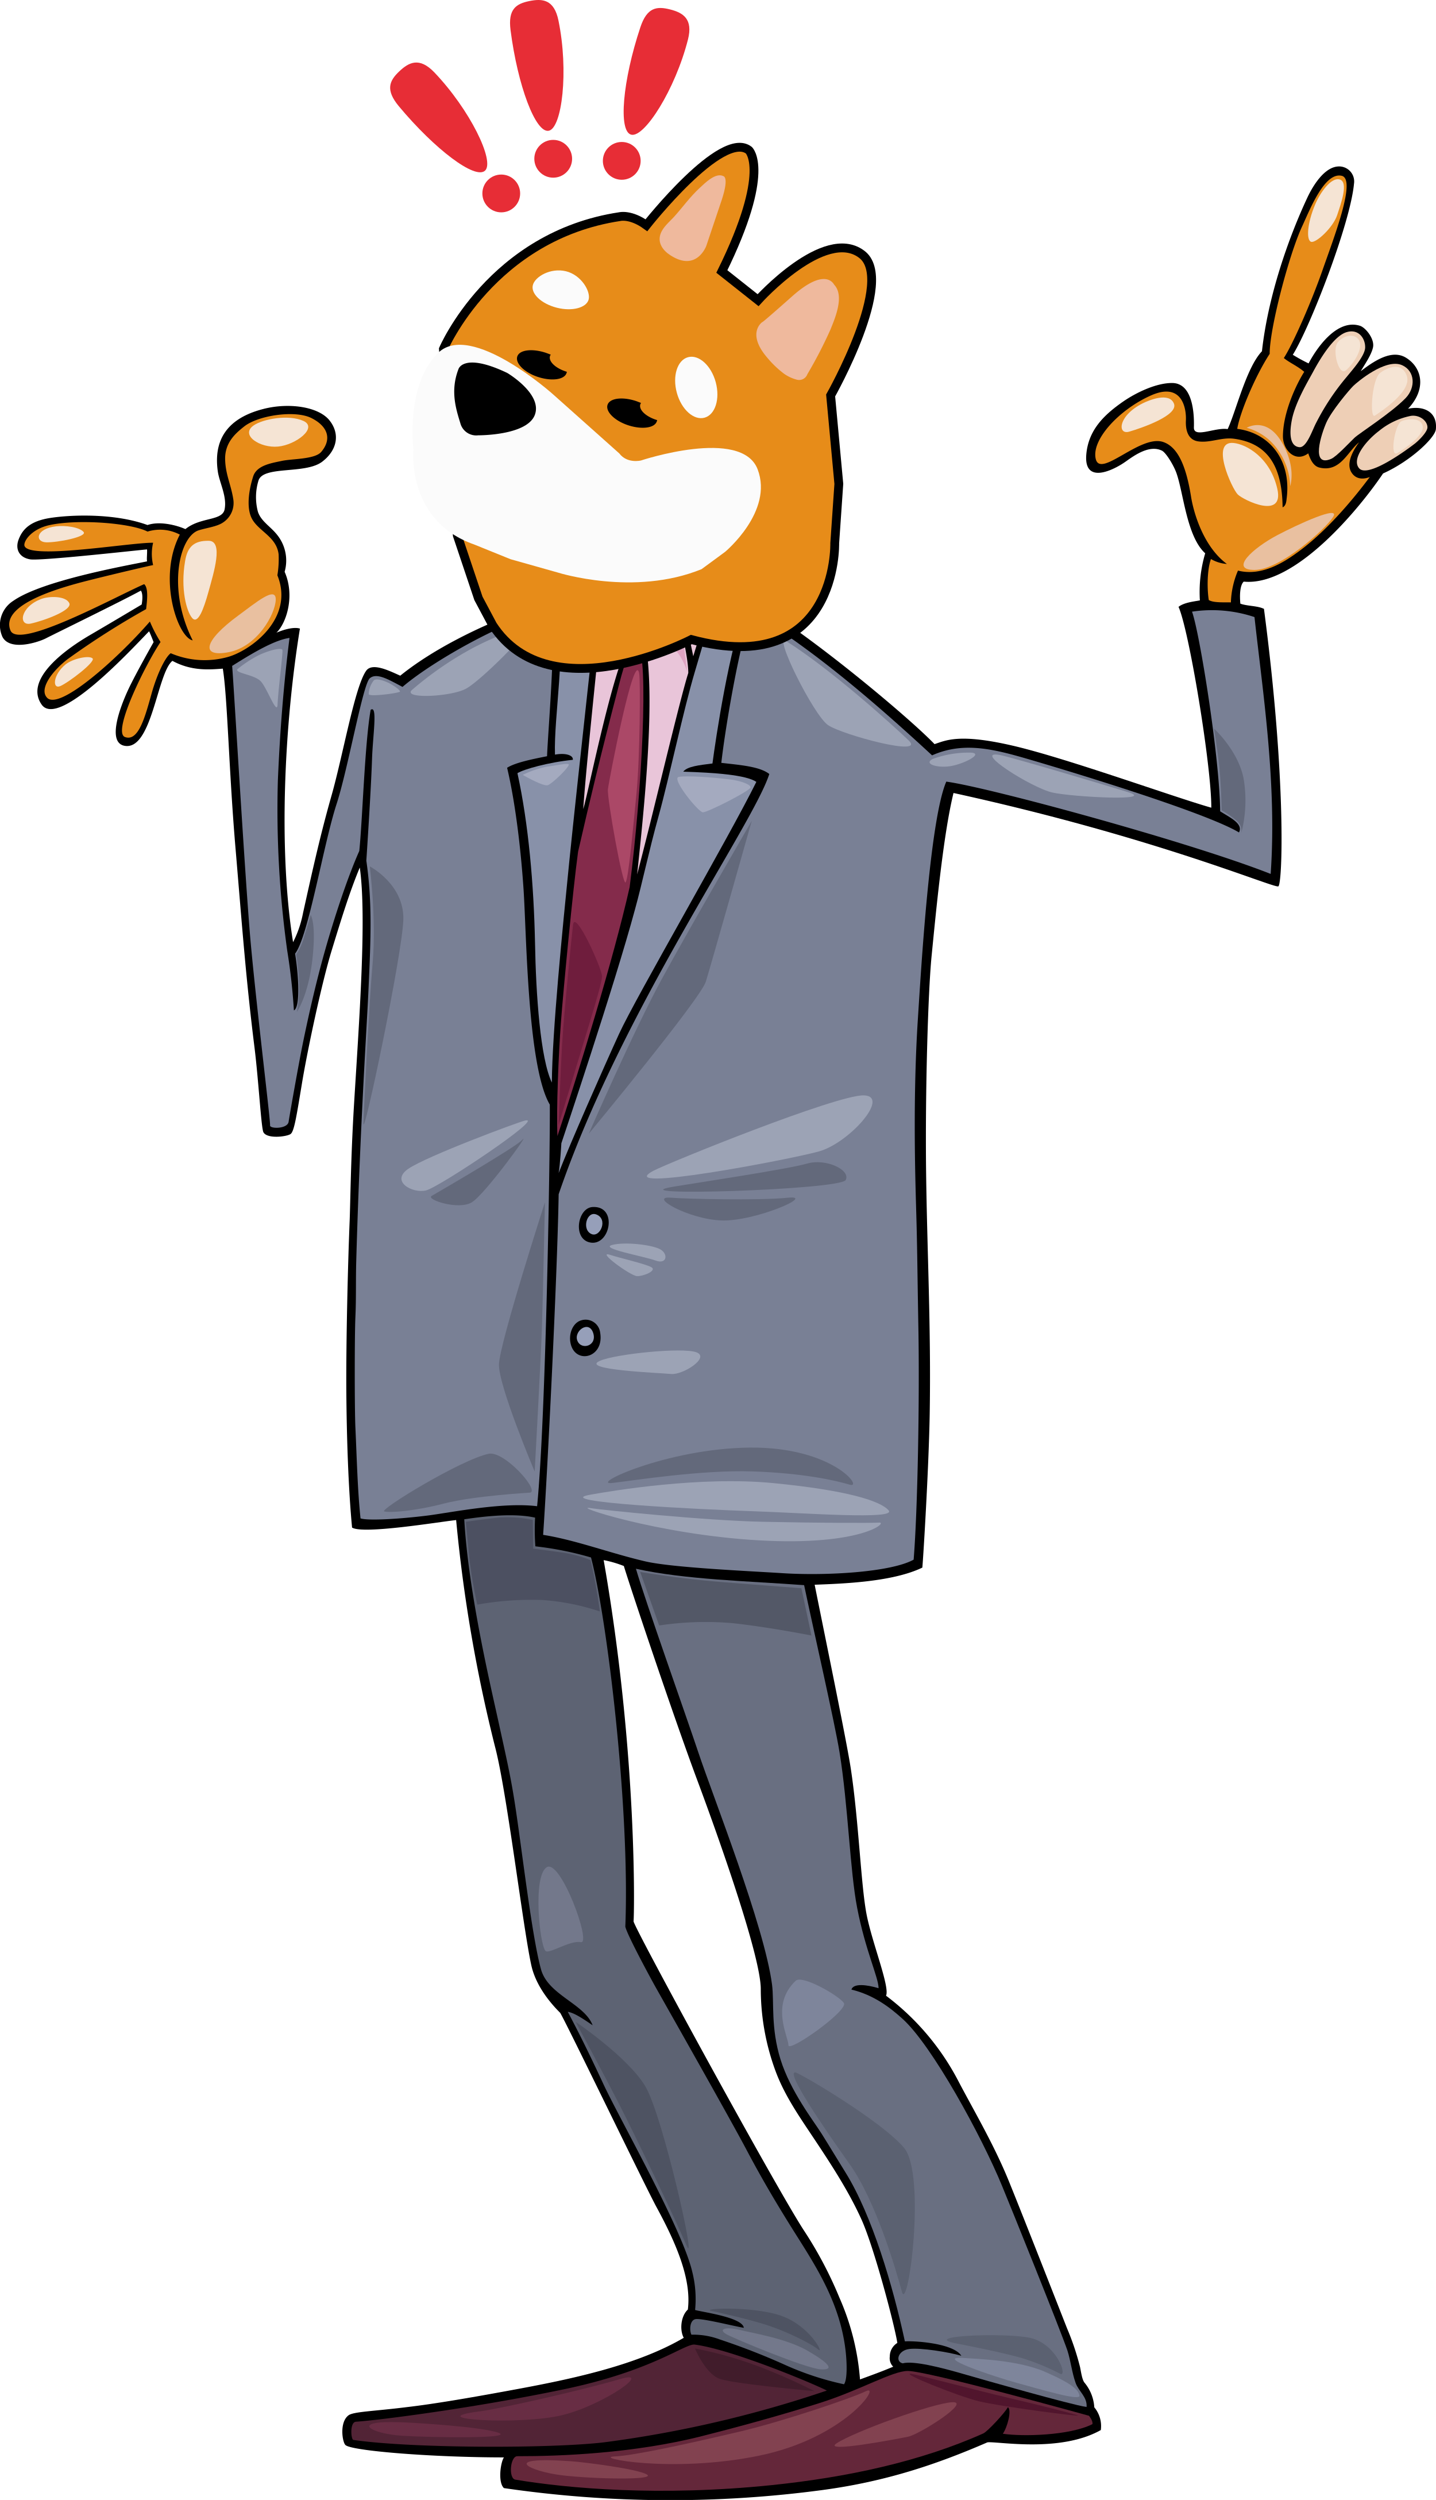 <svg xmlns="http://www.w3.org/2000/svg" width="350.48" height="609.97" viewBox="0 0 350.48 609.97"><defs><style>.cls-1,.cls-10,.cls-11,.cls-12,.cls-13,.cls-14,.cls-15,.cls-16,.cls-17,.cls-18,.cls-19,.cls-2,.cls-20,.cls-21,.cls-22,.cls-23,.cls-24,.cls-25,.cls-26,.cls-27,.cls-28,.cls-29,.cls-3,.cls-30,.cls-4,.cls-5,.cls-6,.cls-7,.cls-8,.cls-9{fill-rule:evenodd;}.cls-2,.cls-31{fill:#e78c19;}.cls-3{fill:#eecfb6;}.cls-4{fill:#e9c5d9;}.cls-5{fill:#842b4b;}.cls-6{fill:#8891a9;}.cls-7{fill:#798095;}.cls-8{fill:#5d6373;}.cls-9{fill:#696f81;}.cls-10{fill:#522436;}.cls-11{fill:#64273a;}.cls-12{fill:#e9c0a0;}.cls-13{fill:#f5e4d4;}.cls-14{fill:#9ca3b5;}.cls-15{fill:#969fb9;}.cls-16{fill:#63697b;}.cls-17{fill:#dea3c2;}.cls-18{fill:#ab4867;}.cls-19{fill:#6f1d3d;}.cls-20{fill:#a4aabf;}.cls-21{fill:#535867;}.cls-22{fill:#4c5061;}.cls-23{fill:#73788b;}.cls-24{fill:#7e859b;}.cls-25{fill:#5b6171;}.cls-26{fill:#4e5362;}.cls-27{fill:#824250;}.cls-28{fill:#51152d;}.cls-29{fill:#682d44;}.cls-30{fill:#411c2b;}.cls-31{stroke:#000;stroke-miterlimit:10;stroke-width:2.15px;}.cls-32{fill:#efb99d;}.cls-33{fill:#fbfbfb;}.cls-34{fill:#e72d36;}</style></defs><g id="Layer_2" data-name="Layer 2"><g id="Layer_1-2" data-name="Layer 1"><path class="cls-1" d="M180.19,141.87c2.12,1.9,3.78,3.53,4.58,5.55,12.75,7.36,36.95,27.49,43.32,34.14,2.75-.9,6-2.67,19.18.4s39.35,12.56,48.37,15.11c.06-10-5.42-43.32-8-49,1.36-1.12,4.16-1.36,5.21-1.58A33.32,33.32,0,0,1,294.15,135c-4.49-4.07-5.28-14.61-7-19.52-.66-1.9-2.54-5-3.55-5.52-3.05-1.5-6.69,1.12-8.79,2.61-3.27,2.33-10.31,5.62-9.68-1.7.52-6,4.39-9.67,8.86-12.8,3.37-2.35,8.27-4.64,12.08-4.62,4.74,0,5.45,6.58,5.32,10.83-.08,2.74,5.22-.08,8.24.42,2-4.22,4.55-15,8.37-19,1.47-13.36,6.42-27.52,11.06-37.44,1.43-3.06,4.16-7.4,7.47-7.64a3.67,3.67,0,0,1,3.93,4.25c-.91,9.72-10.73,35-14.93,41.69a41.61,41.61,0,0,0,3.85,2.11c1.78-3.39,6.78-11,12.55-9.18,1.36.43,3.6,3.19,3.18,5.24-.39,1.87-2.07,4.25-3,5.84,3.17-2.43,7.56-5.45,11.06-3.28,4,2.47,5,7.68.49,12.44,3.91-.82,7.2.82,6.79,5-.21,2.13-6.25,7.82-12.89,10.79-5.51,8.2-21.28,27.62-34,26.39-1,.9-1,3.63-.83,5.38,1.72.62,4.2.49,5.76,1.27C314,190.39,313,215.72,312,216.26s-29.69-11.92-79.28-22.78c-2.55,10.37-4.33,29.57-5.35,39.79-.88,8.93-1.58,33.31-1.34,52.64s1.23,37.93.88,59.12c-.23,13.41-1.63,36-1.8,37.45-7.28,3.51-19.3,3.91-26.28,4.18,2.76,13.79,8,39.13,8.86,45.13,1.9,12.63,2.45,28.41,3.83,35.4s5.72,17.67,4.73,19.74a61.73,61.73,0,0,1,17.74,21c3.67,7,8.59,15.3,12.22,24.21s13.12,33.16,14.24,36a63.31,63.31,0,0,1,3.16,9.43c.24,1.14.48,3.05,1.09,3.79a10.35,10.35,0,0,1,2.38,6,7.14,7.14,0,0,1,1.59,5.55c-10,5.64-25.39,2.68-27.68,3-12.36,5.36-24.65,9.51-40,11.6a280.56,280.56,0,0,1-78-.44c-1.5-1.42-.84-6.22,0-7.49-17.21,0-37-1.56-38.66-3-.75-.62-1.56-5.51.71-7.25,1.19-.92,6.1-1,14.12-2,7.18-.83,16.89-2.52,27.91-4.57,13.57-2.53,28.82-5.9,39.81-12.36-1.05-1.94-.7-5.33,1-6.89.94-7.42-2.89-16.25-7.65-25-2.72-5-22.06-45.07-23.51-47.4-2.59-2.57-5.89-6.65-7-11.4-2-8.8-6-42.54-8.89-53.49a365.81,365.81,0,0,1-9.5-55.34c-4.41.48-22.63,3.52-25.4,1.84-.92-9.59-1.32-22.36-1.4-33-.09-12.1.37-31.22.81-41.86.17-4.24.27-15.27,1.06-28.29,1.25-20.43,3.14-45.81,1.41-57.9-2.44,5.82-4.54,12.65-6.91,20.4s-5.85,24.08-7.2,32.24-1.9,11.74-2.78,12.38-5.73,1.27-6.63-.44c-.54-1-1.18-12.75-2.2-20.87-2.07-16.61-3-29.36-4.56-47.84-1.66-19.15-2-37.37-3.15-44.4-3.35.25-7.66.62-12.3-1.9-3.71,3-4.94,21.53-11.46,20.76-4.64-.55-1.42-9.28.77-13.94,1.7-3.62,6.1-11.39,6.1-11.39s-.86-2.23-1.11-2.64c-4.45,4.58-22.11,23.71-26.21,17.89-4.22-6,5.27-13.15,11.64-16.88s12.76-7.54,12.76-7.54.51-2.4-.19-3.4c-4,2.23-21.17,10.61-23.2,11.66-1.86.95-8.69,3.17-10.57-.34a7,7,0,0,1,2.63-8.82c7-4.89,26.75-8.43,32.65-9.63-.12-.63.06-1.92,0-2.92C34,134.2,10,136.89,7.39,136.48s-3.76-2.41-2.85-4.83,2.72-4.48,7.63-5.26S27.83,125.13,36,128.1c3.27-1.09,7.6.24,9.25,1,3.69-3,9-1.94,9.57-4.82.63-3.14-1.27-6.53-1.66-9.26-1.41-9.87,4.9-13.64,11.13-15.24s13.49-.57,16.16,2.83,1.72,7.32-1.76,10c-4.07,3.18-14.34.94-15.59,4.6a13.84,13.84,0,0,0-.17,7.58c.68,2.28,3,3.62,4.54,5.5a10,10,0,0,1,2,9.22c2.59,5.93.41,12.56-2,14.86,2.18-.93,4.45-1.42,5.73-1-3.79,23.37-5.31,53.82-1.67,76.52a26.69,26.69,0,0,0,2.42-7.08c1.87-8.39,4-18.27,6.88-28.4,2.87-10,5.73-26.79,8.54-30.75,1.52-2.12,5.79.09,8.32,1.2,12-9.73,31.38-17.06,37.09-17.93,2.48-3.35,8.72-7,11.75-8.38m.8,242.08c8.36,47.77,7.46,87.09,7.3,88.14s35.3,66,41.77,75.73a96.75,96.75,0,0,1,8.5,16.17,60.65,60.65,0,0,1,5,19.89c2.72-1,5.49-2,8.1-3.11a2.91,2.91,0,0,1-.83-2.48,3.89,3.89,0,0,1,1.84-3.32c-.64-4.21-5.6-23.06-8.7-30-3.3-7.34-7.92-14.28-12.56-21.23-3.42-5.1-6.31-9.5-8.29-14.63a57.92,57.92,0,0,1-3.78-20.39c.07-7.69-9.73-35.59-15.48-51S154,387.81,152.26,382.09A27.46,27.46,0,0,0,147.32,380.65Z"/><path class="cls-2" d="M313.34,87.36c2.15-3.28,6.72-13.63,9.45-21.46s8.3-22.11,4.7-23c-4.19-1-7.72,8.09-9.67,12.3-3.26,7-8,25.19-7.93,31.13-3.47,5.3-7.31,14.4-7.92,18.31,7.9,1,13.21,7.63,12.07,16.88-.08.64-.11,1.88-1,2.26-.1-9.17-3-15.59-11.94-16.74-3-.38-5.76,1.07-8.66.65-2.3-.33-3.13-2.4-3-5.14s-.84-9.47-8.52-6.07S266.29,107.26,267.44,112s10.81-6,16.42-4.17c3.59,1.19,5.63,5.82,6.83,13.33.6,3.78,2.93,12.13,8.75,16.44a9,9,0,0,1-3.89-1.2c-.89,2.44-1,6.93-.53,10,1.16.74,4,.52,5.4.58a21.38,21.38,0,0,1,1.73-7.76c6.05,1.53,11.72-2.39,14.8-4.65,6.61-4.84,12.95-12.25,17.37-18.18-.73.28-2.94,1-4.33-.91s-.4-4.66,1.71-7.56c-2.81,2.26-4.59,7.4-9.68,6.16-1.45-.35-2.19-1.91-2.72-3.47-3.15,2.37-6.16-.77-6.18-4.12,0-5.8,3.22-12.65,5.2-15.77C316.57,89.24,314.77,88.53,313.34,87.36Z"/><path class="cls-3" d="M328.81,81c-2.92.73-6.14,5.65-8.31,9.69-1.16,2.16-4.34,7.41-5.19,11.71-.74,3.73-.37,6.53,1.85,6.71,1.75.13,3.13-4.17,4.07-5.94a58.36,58.36,0,0,1,7.52-11.29c1.22-1.53,4.38-5,4.44-7.08S331.73,80.23,328.81,81Z"/><path class="cls-3" d="M330.27,94.18c-.9.88-5.29,6.07-6.55,8.92s-3.89,11,1.15,8.87c1.34-.56,4.5-4,5.7-5.14s9-6.07,12.52-9.72c2.46-2.57,2.3-6.58-.87-8C338.21,87.29,331.17,93.29,330.27,94.18Z"/><path class="cls-3" d="M345.29,108.26c.91-.7,3.11-2.85,3.1-4,0-1.55-1.88-3.08-4-2.8a17.61,17.61,0,0,0-7.83,3.69c-3.28,2.48-6.78,6.94-4.82,9.13S341.72,111,345.29,108.26Z"/><path class="cls-2" d="M68.76,112.46c2.51-.55,8.07-.36,9.64-2.2C81.07,107.12,80,104,76,102s-12.92-.65-16.33,2c-2.17,1.71-4.86,4-4.72,8.2.12,3.7,1.45,6.07,2,9.69a5.69,5.69,0,0,1-2.41,5.52c-1.51,1.1-4.22,1.38-6.1,2-4.68,1.57-7.71,14.33-1.41,26.84-3.68-.75-8.64-15.27-3.14-25.81a10.36,10.36,0,0,0-7.88-.74c-4.14-2.12-17.18-3.11-24.07-1.55-3.82.87-5.93,3.37-6,4.77-.06,3.95,25.87-.6,31.43-.49a11.89,11.89,0,0,0,0,5.44c-4,.86-14.7,3.43-18.37,4.43-5.82,1.6-18.89,5.51-16.45,11.51,1.94,4.8,25.3-8.06,32.63-11.28,1.1.9.72,4.08.48,6.09a197.36,197.36,0,0,0-19.16,12.21c-3.64,2.8-7.09,7.25-5,9.42,3,3.13,17.09-9.41,25.08-18.6a34.26,34.26,0,0,0,2.6,5c-3.47,5.13-11.94,22-8.67,23.18s4.87-4.82,6.46-10.51c1.37-4.92,3.38-9,4.7-9.94a21.05,21.05,0,0,0,13.89.93C61,158.82,72,151,67.7,140.37a24.43,24.43,0,0,0,.3-5.12c-.53-4.55-5.41-5.75-6.78-9.27-1.11-2.87-.3-7,.57-9.73S66.25,113,68.76,112.46Z"/><path class="cls-4" d="M149,138.79a58,58,0,0,0-2.4,15.13c3-4.64,6.23-9.91,10.14-14.38A19.19,19.19,0,0,0,149,138.79Z"/><path class="cls-5" d="M154.14,145.85c-.42,2.6.94,6.78,2.15,9a22.91,22.91,0,0,0,8-8.27,14.41,14.41,0,0,0-1.4-6,17.85,17.85,0,0,0-3.9-.86A34,34,0,0,0,154.14,145.85Z"/><path class="cls-4" d="M165.26,141c.8,3.75,3.11,15.27,3.94,19.12,1.67-5.41,3.61-11.36,4.4-17.76C171.28,141.46,167.66,140.57,165.26,141Z"/><path class="cls-6" d="M182.17,147.7c0-2.67-5-6.19-6.64-5.32-1,4.7-3.62,13.74-5.91,21.42-2.82,9.41-6.26,25.87-8.89,35.35-2.35,8.45-4,16.42-5.72,22.62-5,18.6-18,57.17-18,57.17s-.3,5.27-.67,7.28c2.82-7.21,10.72-25.15,14.77-34S178,204.15,184.6,190.77c-2.51-1.71-10.25-2.26-17.84-2.49,1-1.31,3.9-1.58,7.13-2C174.66,180.4,178.05,157.57,182.17,147.7Z"/><path class="cls-6" d="M146.48,140.43c-2.51,1.15-8.52,4.43-10.51,8.86,2.32,8.06-.84,25.69-.52,34.83,2.6-.47,4.51.15,4.36,1.27-5.92.59-12,2.3-13.52,3.26,2.7,12.3,4,27.26,4.29,41.4.22,12.59,1.3,28.26,4.11,34.09.1-12.48,2.53-36.79,4.27-54.11C140.78,192,146.52,140.43,146.48,140.43Z"/><path class="cls-7" d="M290.93,149.24c1.8,4.83,6.74,35.36,6.87,48.71,2.41,1.55,5.68,3,4.6,5.16-8.58-5.14-44.56-15.92-52.72-18.26s-15-3.74-22.19-.55c-12.85-11.88-28.5-25.54-44.08-34.9-2.81,7.08-6.38,28-7.36,36.73,4.45.52,9.36.86,11.71,2.72-4,12.54-36.13,57.8-51.41,102.53-.34,20.2-2.75,68.05-3.79,83.11,8,1.27,16.27,4.45,24.93,6.47,6.56,1.53,25,2.34,33.5,2.88,10.6.68,26.43-.22,32-3.3,1-12.35,1.46-39.39,1.16-56.35s-.26-19.5-.56-29.6c-.22-7.8-.8-27,.44-46.07.76-11.66,2.88-48.49,6.93-57.81,10.19,1.36,59.16,14.64,79.17,22.52,1.55-22.16-1.95-44.41-3.95-62.67A32.73,32.73,0,0,0,290.93,149.24Z"/><path class="cls-4" d="M146,159.07c-1.06,10.32-3.18,30.92-3.65,38.33,1.26-3.9,7.81-37.51,12-41.69a40.17,40.17,0,0,1-1.93-7.62A39.38,39.38,0,0,0,146,159.07Z"/><path class="cls-4" d="M157.42,156.42c2.7,13.42-.19,40.6-1.92,56.93,3.44-12.86,10.29-42.22,12.49-49.15,0-3.9-2.05-12.44-3-15A38.73,38.73,0,0,1,157.42,156.42Z"/><path class="cls-7" d="M134.19,269.51c-5.48-9.29-5.67-41.78-6.42-52.7-.54-8-1.76-20-4-29.48,2-1.29,6.4-2.15,9.75-2.82.22-6.31,2.65-34,.55-35.39-9.24,1.37-28.3,12-35.83,18.48-3.25-1.7-6.3-3.6-8-2.09S85,187.37,82.15,196.16c-3.25,10-6.88,32.36-10.13,36.52.88,5.38,1.29,13.15-.29,13.85A145.84,145.84,0,0,0,70.11,232a249.51,249.51,0,0,1-2.29-41.6c.53-12.53,1.45-23.73,2.84-34.75-4,.53-10.14,4.42-14,6.82.41,4.9,3.27,53.89,4.55,67.82,1.53,16.59,4.84,43.39,4.7,44.28s4.26.93,4.53-.86,2.45-14.14,3.49-19.23c1.23-6,2.72-12.63,4.46-19.17,2.57-9.62,6.28-20.92,9.3-27.68.77-7.35,1.31-26,2.77-34.43,1.76-1.28.54,6.1.34,12S90,201,89.41,210c1.48,10.28,1.07,19.15.56,30.66-.19,4.38-.46,8.79-.7,13.21-1,17.79-1.82,35.94-2.32,53.67-.14,4.6,0,9.21-.21,13.77s-.21,22.64,0,27c.35,7.56.52,15.2,1.25,22.16,1.91.64,10,.11,16.35-.69,5.65-.71,18.2-3.33,26.75-2.28C133.29,345.26,134.29,279.41,134.19,269.51Z"/><path class="cls-5" d="M150.52,169.23c-3.6,13.77-6.53,25.86-9.43,38.58-1.27,9.28-3.6,33.71-4.19,41.67s-1.13,21-.85,27.71c4.68-14,13.71-43.24,17.63-60.76,3.06-24.06,4.67-55.93,2-59.05C153.52,157.3,152,163.44,150.52,169.23Z"/><path class="cls-8" d="M113.31,370.69c1,17.82,6.45,40.7,8.39,49.58s2.92,13.09,3.91,19.45c1.73,11,4.16,32.65,6.44,40.81,1.74,6.25,10.61,8.37,12.59,13.62-2.12-1.45-4.52-3.09-6.07-3.28,3.2,6,5.82,11.45,8.77,17.78,3.87,8.29,19.23,35.33,21.61,45.63a27.09,27.09,0,0,1,.7,9.33c1.5.49,11.6,1.76,11.89,4.36-3.22-.59-10.57-2.46-11.89-2.1s-1.41,2.71-.9,3.77a18.61,18.61,0,0,1,7.06,1.21A166.14,166.14,0,0,1,191.58,577,71.28,71.28,0,0,0,206,581.74c.87-1.23.69-5.51.38-8.18-1.29-11.1-6.66-19.73-11.77-27.8-4.25-6.73-8.2-13.26-12.33-21.08S162.62,489.48,160.1,485c-1.13-2-7.1-13-7.48-14.93,1.15-28.66-4.4-74.92-8.37-90.06a79.65,79.65,0,0,0-13.58-2.72,53.54,53.54,0,0,1-.07-7C125.58,369.16,118.65,369.9,113.31,370.69Z"/><path class="cls-9" d="M170.43,427.54c3.65,10.95,16.12,42.37,18,56.69.55,4.27-.35,10.49,2.07,18.26s8,14.9,10,18.07,3.89,6.35,5.87,9.52c6.47,10.41,11.56,27.65,14.48,41.19,2.45-.16,11.85.45,13.79,3.52-3.19-.93-9.94-2-12.71-1.66s-3.51,3.08-1.61,3.5c2.58-.7,9.28,1,14.58,2.53s26.53,7.59,30.3,8.12c.2-2.46-1.95-3.81-2.68-5.88-.92-2.6-1.18-5.35-2-7.9-1.76-5.15-13.66-34.64-15.93-40.11-5-12.18-17.08-34.27-24.28-40.79-3-2.71-7-5.85-12.51-7.16.51-1.62,3.8-1.18,6.63-.34,0-2.62-3.22-9.16-5.24-19.68-1.74-9-2.2-25-4.28-37.85-1.17-7.22-6.36-29.9-8.65-40.81-13.61-1-29.14-1.35-41.05-4C157.52,390.71,167.62,419.11,170.43,427.54Z"/><path class="cls-10" d="M169.57,572.06c-2.39-.31-10.1,6.3-31.56,10.82s-45.11,7.59-51.15,8c-1.54.12-1.2,4.35-.62,4.44,14.45,2.1,48.68,2.11,61.39.56a282.82,282.82,0,0,0,54.18-12.61C197.94,581.32,178.43,573.2,169.57,572.06Z"/><path class="cls-11" d="M265.78,589.42s-39.56-11-44.25-10.93c-3.73,0-11.54,4.68-21.5,7.83-9.53,3-19.11,5.64-28.76,8.08-16.63,4.22-34.73,4.91-45,4.89-1.78,0-2.2,5.43-.5,5.72,12.75,2.13,35.21,4.16,62.63,1.33,18.35-1.9,36.18-5.72,51.6-12.61,1-.45,5.18-4.92,6-6.4,1,.81-.19,5-1.24,6.48,4.84.73,16.28.46,21.86-2.34C266.82,590.67,265.78,589.42,265.78,589.42Z"/><path class="cls-12" d="M311.7,130.6c5-2.64,15.63-7.53,13.66-4.45s-13,12.92-19.2,12.91S305.78,133.74,311.7,130.6Z"/><path class="cls-12" d="M58.17,150.17c4.25-3.11,9.25-7.35,9.13-3.82s-4.51,11.45-11.49,12.78S49.71,156.37,58.17,150.17Z"/><path class="cls-13" d="M278.91,98.4c1.47-.73,6.44-2.82,7.61.07s-8,6-10.92,6.85S272.83,101.43,278.91,98.4Z"/><path class="cls-13" d="M321,49.86c1.14-2.72,3.85-6.71,6-6.06s.35,5.71-.65,8.71S321.2,59.37,320,59,319,54.55,321,49.86Z"/><path class="cls-13" d="M326.55,83.48c1.34-1.63,3.8-2.13,4.92-.78,1.72,2.06-1.29,6.22-3,7.68S325,85.33,326.55,83.48Z"/><path class="cls-13" d="M336.82,91c1-.77,5-3.25,6.5.6s-6.46,8.9-7.76,9.81S334.77,92.68,336.82,91Z"/><path class="cls-13" d="M342,102.81c1-.55,4.75-1.17,5.22,1.12s-4.36,5.55-6.21,6.63S340.38,103.7,342,102.81Z"/><path class="cls-13" d="M301.07,108.08c3.09.3,8.94,3.53,10.68,11.18s-8.25,2.76-9.65,1.39S295.28,107.5,301.07,108.08Z"/><path class="cls-12" d="M304.28,104.38a13.49,13.49,0,0,1,7.61,5.39,16,16,0,0,1,3,8.84s1.61-4.7-2.17-10.9S304.28,104.38,304.28,104.38Z"/><path class="cls-13" d="M61.88,103.82c2.3-1.62,8.62-2.75,12.19-1.11s-1.83,5.83-6.2,6.25S58.54,106.18,61.88,103.82Z"/><path class="cls-13" d="M45.18,136.88c.57-3.45,2.16-5,5.79-4.93s1.18,7.83-.06,12.34-2.63,8.08-4,6.51S44,143.68,45.18,136.88Z"/><path class="cls-13" d="M13.73,128.41c2.23-.25,5.62.19,6.66,1.37s-6.43,2.63-9.15,2.54S8.63,129,13.73,128.41Z"/><path class="cls-13" d="M10.06,146.15c2.06-.77,6-.75,6.85,1s-6.31,4.34-9.41,5S4.91,148.06,10.06,146.15Z"/><path class="cls-13" d="M16,162.11c1.76-1.41,5.7-2.27,6.58-1.48s-5.82,5.88-7.84,6.76S12.88,164.67,16,162.11Z"/><path class="cls-14" d="M100.51,168.37a83.41,83.41,0,0,1,15-10.32c6.46-3.39,11.95-5.1,13-4.69s-11.13,12.74-14.82,14.7S98.25,170.58,100.51,168.37Z"/><path class="cls-14" d="M191.92,156.45c10.83,6.82,25.44,20,29.83,24.18s-16.1-1.31-19.64-3.7S188.52,154.3,191.92,156.45Z"/><path class="cls-14" d="M244.11,184.23c2.7.52,23.53,6.68,31.07,9s-13.28,1.26-18.32.14S236.91,182.84,244.11,184.23Z"/><path class="cls-1" d="M144.63,294.5c6.33-.37,4.27,9.9-.81,8.61C139.75,302.07,141,294.7,144.63,294.5Z"/><path class="cls-15" d="M144.4,301.11c2.11.85,4.09-3.69,1.12-4.8C143.17,295.43,141.92,300.1,144.4,301.11Z"/><path class="cls-1" d="M141.86,322.15a3.58,3.58,0,0,1,4.62,3c1,5.88-5.38,7.67-7,3.37C138.51,325.91,139.66,322.77,141.86,322.15Z"/><path class="cls-15" d="M140.94,327.18c1,2.34,4.9,1.18,3.82-2S139.91,324.84,140.94,327.18Z"/><path class="cls-14" d="M146.49,332c3.83-1.65,20-3.31,23.46-2.06s-3.27,5.59-6.17,5.3S141.16,334.24,146.49,332Z"/><path class="cls-14" d="M149.43,303.75c3.08-.79,9.43-.07,11.58,1s1.86,3.86-1,2.81S146.14,304.59,149.43,303.75Z"/><path class="cls-14" d="M149,306.2c1.93.65,8.63,2.19,10,3s-1.89,2.21-3.52,2.16S145.22,304.93,149,306.2Z"/><path class="cls-14" d="M143.93,364.72c5.51-1,27-4.6,44.88-2.85s26,4.29,28.07,6.64-20.33.64-33.19.21S134.27,366.49,143.93,364.72Z"/><path class="cls-14" d="M144.37,368c2.53.41,27.64,3,41.77,3.3s26.28.32,28.46.2-4.36,5.74-29.34,4.33S138.42,367,144.37,368Z"/><path class="cls-14" d="M159.47,285.66c3.81-2,44.86-18.62,51.39-18.4s-3.66,11.65-11,13.68S149.13,291.2,159.47,285.66Z"/><path class="cls-14" d="M128.16,273.4c-1.78.4-24,8.69-28.5,11.77s1.06,6.11,4.35,5.27S133.27,272.24,128.16,273.4Z"/><path class="cls-14" d="M57.89,163.33a27.78,27.78,0,0,1,5.56-3.61c2.76-1.24,5.31-1.72,5.48-1.14s-1.08,10.22-1.18,13.25-2.58-4.07-4.16-5.65S57.49,164.27,57.89,163.33Z"/><path class="cls-14" d="M91.24,166c.69-.62,3,.22,4.31,1s2,1.37,2.09,1.72-7.67,1.4-7.65.63A5.77,5.77,0,0,1,91.24,166Z"/><path class="cls-14" d="M227.68,185.16a25.66,25.66,0,0,1,9.42-1.52c3,.28-2,2.83-5.25,3.31S225.32,186.32,227.68,185.16Z"/><path class="cls-16" d="M164.48,289.52c4.92-.82,27.77-4.25,32.47-5.61s10.71,1.57,9.46,4S149.28,292.05,164.48,289.52Z"/><path class="cls-16" d="M163.81,292.23c3.2.28,21.49.73,28.5,0s-8.05,5.82-16.18,5.55S158,291.74,163.81,292.23Z"/><path class="cls-16" d="M149.54,361.82c5.05-.58,21.63-3.23,34.12-2.81s20.28,2.21,23.74,3.24S203.35,353,183,353.2,143.41,362.53,149.54,361.82Z"/><path class="cls-16" d="M143.69,276.63s11-25.22,17.85-37.79,21.94-38.56,21.94-38.56-9.9,35-11.21,39.23S143.69,276.63,143.69,276.63Z"/><path class="cls-16" d="M133,293.33s-.48,22.83-.73,30.44-1.77,35.28-1.77,35.28-8.89-21-8.72-26.19S133,293.33,133,293.33Z"/><path class="cls-16" d="M127.35,278.21c-1.58,1.72-20.49,12.72-22,13.58s6.56,3.57,9.83,1.55S130.07,275.26,127.35,278.21Z"/><path class="cls-16" d="M129.4,364.19s-13.69.76-21,2.65-13.17,2.29-14.61,1.94,18.76-12.68,25.48-14.07C123.06,353.92,131.74,363.66,129.4,364.19Z"/><path class="cls-17" d="M165.73,141.38a9.72,9.72,0,0,1,3.75,0,23.11,23.11,0,0,1,3.63,1l-.26,3a24.61,24.61,0,0,0-3.36-1.77,9.93,9.93,0,0,0-3.24-.54Z"/><path class="cls-17" d="M149.21,139.08a24.63,24.63,0,0,1,3.59-.05,27.59,27.59,0,0,1,3.4.63l-1.91,2.3a8.49,8.49,0,0,0-3.25-.2c-1.34.31-2.69.7-2.69.7Z"/><path class="cls-17" d="M157.8,156.49s1.88-1.34,3.43-2.68a41.47,41.47,0,0,0,3.72-4.07,46.88,46.88,0,0,1,1.42,4.94c.5,2.38,1.35,9.22,1.35,9.22s-1.49-5.12-4.53-6.53A9.11,9.11,0,0,0,157.8,156.49Z"/><path class="cls-17" d="M152.22,149s.2,1.32.64,3.08,1.13,3.71,1.13,3.71-1.76-2.16-3.38-1.16-4.41,4.74-4.41,4.74a34.94,34.94,0,0,1,2.7-6A20.37,20.37,0,0,1,152.22,149Z"/><path class="cls-18" d="M158.37,147c.67-.88,5.81-1.55,5.44-.52s-5.47,6.46-6.75,7.29S157.06,148.69,158.37,147Z"/><path class="cls-18" d="M156,164.29c.31,1.58.23,20.19-.66,29.33s-1.94,20.55-2.64,21.66-4.56-20.59-4.33-22.68S154.83,158.14,156,164.29Z"/><path class="cls-19" d="M139.86,225.63c-.21,1.58-2.24,21.74-2.67,29.2s-.85,19.62-.85,19.62,3.8-12.45,5.91-19.45,4.63-15,4.69-16.75S140.36,221.72,139.86,225.63Z"/><path class="cls-20" d="M165.65,189.56c2-.36,8.06.07,12.54.62,2.27.27,5,1.15,5,1.93s-10.52,6.13-11.64,6.09S163.76,189.89,165.65,189.56Z"/><path class="cls-20" d="M127.58,189.06a24.43,24.43,0,0,1,5.89-2c2.44-.31,4.53-.83,5.27-.61s-3.92,4.78-5.06,5.13S127.58,189.06,127.58,189.06Z"/><path class="cls-16" d="M90.25,211.39s1.63,12.83.71,23.41-2.1,34.52-2.25,39.23,9.44-40.95,9.73-49.59S90.25,211.39,90.25,211.39Z"/><path class="cls-16" d="M72.28,232.88a14.14,14.14,0,0,0,1.9-4.19c.94-3,1.65-5.45,1.65-5.45s1.41,2,.41,10.88-3.8,12.8-3.8,12.8a38.28,38.28,0,0,0,.61-5.49A63.3,63.3,0,0,0,72.28,232.88Z"/><path class="cls-16" d="M298.17,197.71a22.15,22.15,0,0,1,3.71,2.58,3.18,3.18,0,0,1,1.07,3,31.83,31.83,0,0,0,.54-13.5c-1.4-6.76-7.17-12-7.17-12s1,6.27,1.37,10.35S298.17,197.71,298.17,197.71Z"/><path class="cls-21" d="M156.25,383.53s9.29,1.64,20.2,2.5,19.14,1.48,19.14,1.48l2.46,11.54s-10.08-2-19.08-3a76,76,0,0,0-18.09.55Z"/><path class="cls-22" d="M113.7,371.3s4.61-.67,8.28-1.05a29.89,29.89,0,0,1,8.06.6l.08,7s5.21.67,8,1.1a31,31,0,0,1,6,1.7s1,4.18,1.63,8.19.65,4.34.65,4.34a55.9,55.9,0,0,0-14.18-2.8,75.27,75.27,0,0,0-15.73,1.13,113,113,0,0,1-2-11.86C113.93,373.8,113.7,371.3,113.7,371.3Z"/><path class="cls-23" d="M133.12,476c.8.9,5.95-2.65,8.65-2.13s-5-20.56-8.38-18.26S131.7,474.37,133.12,476Z"/><path class="cls-24" d="M194.21,483.28c1.58-1.5,10.55,3.64,11.75,5.43S192.36,501,192.42,499,187.93,489.21,194.21,483.28Z"/><path class="cls-25" d="M194.08,505.64c.89,0,21.16,11.9,26.59,18.44s.94,40.61-.55,35.07S213.75,537,207.35,528,191.78,505.56,194.08,505.64Z"/><path class="cls-26" d="M140.49,493.31s12.69,8.54,17,15.71,12.91,45.61,10,38.71S155,521,151.12,513.41,140.49,493.31,140.49,493.31Z"/><path class="cls-27" d="M150.11,599.34c4.39-.18,17.26-2.94,31-6.19,9.71-2.31,26.43-7.89,30.26-9.73s-5,11.46-26.28,15.78S144.24,599.58,150.11,599.34Z"/><path class="cls-27" d="M139.39,600.52c3.16.22,16.27,1.86,18.52,3.25s-13,1.1-20.73.18S121.43,599.26,139.39,600.52Z"/><path class="cls-27" d="M204.22,596.12c4.4-2.86,23.36-9.74,28.18-10s-8,7.85-10.75,8.41S200.37,598.62,204.22,596.12Z"/><path class="cls-28" d="M222.38,579.18c1.25.14,15.77,4,23.67,5.85s15.57,3.81,17,4.3-19-2.18-24.17-3.45S219.46,578.87,222.38,579.18Z"/><path class="cls-29" d="M117,588.36c5.3-.68,25.51-5.29,34.18-7.85s-3.77,6.24-13.9,8.75S102.06,590.27,117,588.36Z"/><path class="cls-29" d="M97.63,591c3.77.12,19.85,1.1,24,2.56s-15.74,1.22-23.47.74S85.09,590.57,97.63,591Z"/><path class="cls-30" d="M169.62,573a96.33,96.33,0,0,1,15.76,4.47,144.27,144.27,0,0,1,13.41,5.94s-19.62-1.76-23.13-3S169.62,573,169.62,573Z"/><path class="cls-24" d="M235.46,575.34c2.93.23,12.91.44,19.62,3.37s8.19,4.46,8.38,5.82-9.46-1.55-15.17-3.1S227.14,574.69,235.46,575.34Z"/><path class="cls-23" d="M180.37,568.44c3.23.79,11.55,2.12,16.74,5.12s6.77,4.78,3.14,4.53-20.67-7.33-22.86-8.51S176.87,567.59,180.37,568.44Z"/><path class="cls-25" d="M233.7,571.84c2.08.39,11.44,2.23,16.09,3.62a56.8,56.8,0,0,1,9,3.74c1.85.81-.92-7.65-7.8-8.87S224,570,233.7,571.84Z"/><path class="cls-26" d="M174.06,563.92s9.21,2,14,3.67,10.19,4.41,11.67,5.69-2-5.86-9.23-8.31S169.73,563.28,174.06,563.92Z"/><path class="cls-31" d="M202.73,96.49l2,21.57-1,14.49s.88,33.06-35,23.49c0,0-34.45,18-48.48-3.5L116.77,146l-5.15-15.35-3.4-45.48S120,57.55,151.29,52.85c0,0,2.66-.66,6.48,2.11,0,0,18.42-23.4,25-18.31,0,0,5.52,5-6.59,29.59l8.84,7s16.2-18,25.25-11.23C218.74,68.19,202.73,96.49,202.73,96.49Z"/><path class="cls-32" d="M176.17,48.73,172.38,60s-2.33,6.43-8.72,2.31c-1.83-1.16-3.21-3-2.46-5.2.56-1.66,2.12-2.92,3.27-4.16,2.13-2.36,4-5,6.4-7.19,1.21-1.12,3.75-3.67,5.61-2.82C176.48,43,178.07,42.89,176.17,48.73Z"/><path class="cls-32" d="M203.6,69.47c-.11-.12-2.06-4.45-10.23,2.8s-7.28,6.28-7.28,6.28-4.1,2.7,1.3,8.87a24.23,24.23,0,0,0,4,3.79,9.69,9.69,0,0,0,3.06,1.42,2.14,2.14,0,0,0,2.6-1.32,108.36,108.36,0,0,0,5.62-10.86C203.86,77.52,206.14,72.19,203.6,69.47Z"/><path class="cls-33" d="M130.05,69.57c-.53,2.08,2.07,4.55,5.85,5.51s7.24,0,7.77-2-1.81-6-5.55-6.9S130.57,67.49,130.05,69.57Z"/><ellipse class="cls-33" cx="169.93" cy="94.55" rx="4.92" ry="7.65" transform="translate(-18.88 48.01) rotate(-15.25)"/><path class="cls-33" d="M151.15,110.63,135,96.23s-20.09-18-28.1-10.1-6,23.6-6,23.6-1.81,17.32,14.86,23.13l8.84,3.58,11.63,3.28s18.55,5.87,35-.85l5.74-4.22s11.88-9.86,7.94-20.15-28.46-2.15-28.46-2.15S153.09,113.2,151.15,110.63Z"/><circle class="cls-34" cx="122.34" cy="47.2" r="4.61"/><circle class="cls-34" cx="135.02" cy="38.74" r="4.61"/><circle class="cls-34" cx="151.75" cy="39.25" r="4.61"/><path class="cls-34" d="M156.28,6.69c-4.31,12.94-5.43,25.36-2.22,26.17s10.74-11,13.85-23.22c1.27-5-1.16-6.53-4.37-7.34S157.91,1.74,156.28,6.69Z"/><path class="cls-34" d="M124.61,7.37c1.74,13.51,6.11,25.19,9.33,24.53S138.84,17.35,136.3,5C135.25-.14,132.4-.4,129.19.26S123.94,2.21,124.61,7.37Z"/><path class="cls-34" d="M97.35,25.93c8.75,10.49,18.66,18,21.05,15.69s-3.7-14.88-12.43-24c-3.62-3.74-6.16-2.45-8.54-.19S94,21.9,97.35,25.93Z"/><path d="M155.32,97.88l1.13.43a1.42,1.42,0,0,0-.19.41c-.34,1.35,1.49,3,4.12,3.78a.82.82,0,0,1-.09.34c-.55,1.62-3.7,2-7,.91s-5.57-3.36-5-5S152,96.76,155.32,97.88Z"/><path d="M133.28,86.1l1.14.42a1.42,1.42,0,0,0-.2.41c-.34,1.35,1.5,3,4.12,3.78a1,1,0,0,1-.08.34c-.55,1.62-3.7,2-7,.91s-5.56-3.35-5-5S130,85,133.28,86.1Z"/><path d="M123.81,91s8.63,5.1,6.73,10.21-13.83,5-13.83,5a4,4,0,0,1-4.34-2.9c-1-3.31-2.57-7.86-.46-13.28C111.91,90,113.19,85.93,123.81,91Z"/></g></g></svg>